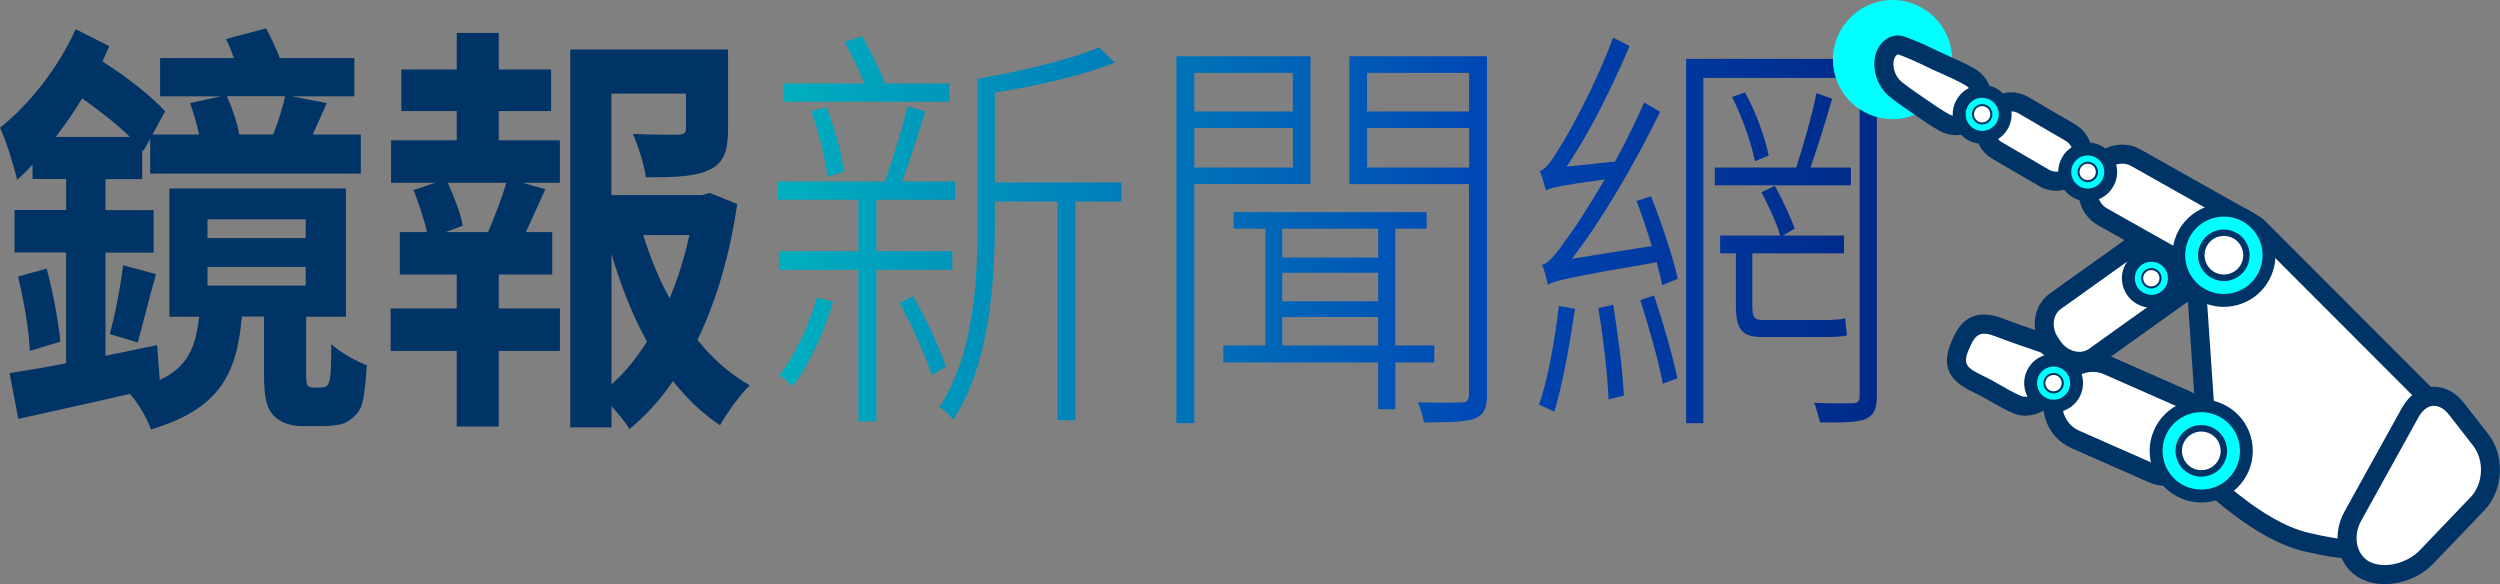 <svg width="214" height="50" viewBox="0 0 214 50" fill="none" xmlns="http://www.w3.org/2000/svg">
<rect x="0" y="0" width="214" height="50" fill="#808080" stroke="none"/>
<g id="&#232;&#179;&#135;&#231;&#148;&#162; 1 1" clip-path="url(#clip0_1186_8277)">
<g id="&#229;&#156;&#150;&#229;&#177;&#164; 1">
<g id="Group">
<path id="Vector" d="M27.444 33.167C27.642 33.167 27.806 33.13 27.933 33.059C28.059 32.989 28.196 32.768 28.261 32.294C28.327 31.82 28.36 30.806 28.36 29.458C29.045 30.111 30.454 30.914 31.402 31.275C31.304 32.656 31.172 34.111 30.942 34.726C30.679 35.416 30.224 35.816 29.632 36.144C29.139 36.398 28.322 36.473 27.768 36.473H25.806C25.021 36.473 24.04 36.219 23.449 35.6C22.862 34.98 22.599 34.219 22.599 32.003V27.096H20.702C20.274 32.003 18.838 34.984 12.917 36.764C12.621 35.853 11.837 34.51 11.119 33.712C7.714 34.51 4.315 35.238 1.568 35.858L0.817 31.933C2.193 31.717 3.86 31.458 5.658 31.097V21.612H1.244V17.978H5.663V15.325H2.784V14.091C2.357 14.565 1.902 15.001 1.474 15.4C1.244 14.419 0.526 11.982 0 10.931C2.489 8.968 5.005 5.803 6.475 2.498L9.353 3.953C9.156 4.39 8.959 4.827 8.766 5.263C10.893 6.606 12.922 8.207 14.133 9.517L13.053 11.518H17.044C16.847 10.644 16.584 9.663 16.26 8.827L18.908 8.245H13.706V4.972H20.021C19.824 4.39 19.594 3.808 19.335 3.338L22.773 2.427C23.167 3.155 23.622 4.099 23.951 4.972H30.332V8.245H24.998L27.975 8.827C27.548 9.808 27.125 10.719 26.764 11.518H30.886V14.861H12.856V11.879L12.269 12.935L12.17 12.828V15.335H9.029V17.988H13.152V21.622H9.029V30.454L13.447 29.543L13.678 32.524C16.1 31.397 16.753 29.688 17.049 27.11H14.499V16.133H29.614V27.11H26.209V32.125C26.209 32.599 26.242 32.89 26.341 32.998C26.439 33.106 26.571 33.181 26.768 33.181H27.454L27.444 33.167ZM3.991 22.993C4.545 24.993 5.005 27.571 5.17 29.242L2.554 30.04C2.489 28.294 2.033 25.678 1.54 23.678L3.996 22.988L3.991 22.993ZM11.123 11.724C9.978 10.597 8.508 9.47 7.034 8.419C6.348 9.583 5.559 10.672 4.775 11.724H11.123ZM9.391 28.59C9.851 26.988 10.339 24.411 10.536 22.702L13.349 23.467C12.762 25.505 12.236 27.791 11.781 29.317L9.391 28.59ZM17.762 20.378H26.172V18.776H17.762V20.378ZM17.762 24.448H26.172V22.847H17.762V24.448ZM19.429 8.236C19.857 9.217 20.312 10.527 20.476 11.508H23.387C23.782 10.489 24.204 9.217 24.402 8.236H19.429Z" fill="#003467"/>
<path id="Vector_2" d="M42.69 12.015H47.925V15.649H44.718L46.681 16.194C46.127 17.466 45.535 18.701 45.014 19.866H47.273V23.5H42.695V26.406H47.93V30.04H42.695V36.511H39.098V30.04H33.44V26.406H39.098V23.5H34.224V19.866H36.549C36.319 18.776 35.83 17.396 35.403 16.269L37.234 15.649H33.473V12.015H39.098V9.508H34.356V5.944H39.098V2.817H42.695V5.944H47.174V9.508H42.695V12.015H42.69ZM41.775 19.866C42.361 18.523 42.953 16.959 43.343 15.649H38.338C38.892 16.884 39.45 18.34 39.615 19.321L38.14 19.866H41.77H41.775ZM63.105 17.466C62.486 21.753 61.34 25.716 59.701 29.097C61.011 30.731 62.514 32.041 64.181 32.984C63.364 33.782 62.218 35.346 61.631 36.403C60.157 35.421 58.819 34.149 57.607 32.623C56.527 34.224 55.283 35.567 53.879 36.731C53.518 36.111 52.931 35.421 52.344 34.769V36.586H48.813V4.235H62.321V11.067C62.321 12.921 61.96 13.973 60.687 14.555C59.443 15.138 57.678 15.175 55.288 15.175C55.123 14.011 54.635 12.522 54.175 11.466C55.776 11.536 57.579 11.536 58.067 11.536C58.556 11.499 58.72 11.391 58.72 10.992V8.01H52.339V16.696H60.124L60.744 16.513L63.101 17.457L63.105 17.466ZM52.344 32.914C53.522 31.858 54.504 30.623 55.386 29.242C54.142 27.026 53.161 24.481 52.344 21.753V32.914ZM55.058 20.119C55.645 22.012 56.401 23.861 57.316 25.533C58.035 23.861 58.593 22.007 59.016 20.119H55.058Z" fill="#003467"/>
<path id="Vector_3" d="M75.013 23.101V36.078H73.478V23.101H66.674V21.5H73.478V17.1H66.543V15.537H75.736C76.421 13.682 77.239 10.959 77.699 9.104L79.201 9.541C78.614 11.466 77.891 13.795 77.206 15.537H81.751V17.1H75.013V21.5H81.521V23.101H75.013ZM71.318 25.829C70.534 28.482 69.224 31.242 67.881 33.064C67.651 32.848 67.064 32.336 66.702 32.153C68.078 30.374 69.219 27.899 69.942 25.467L71.318 25.829ZM81.262 8.71H67.031V7.146H73.999C73.539 6.019 72.853 4.639 72.299 3.583L73.802 3.108C74.52 4.381 75.337 5.982 75.764 7.142H81.258V8.705L81.262 8.71ZM70.829 15.142C70.665 13.654 70.111 11.255 69.421 9.508L70.731 9.179C71.449 10.926 72.074 13.25 72.233 14.706L70.825 15.142H70.829ZM78.154 25.355C79.267 27.28 80.445 29.754 80.967 31.388L79.755 32.116C79.234 30.444 78.055 27.862 77.008 25.937L78.154 25.355ZM95.982 17.25H92.057V35.971H90.522V17.25H85.155V19.03C85.155 24.157 84.728 31.134 81.591 35.933C81.361 35.571 80.774 35.06 80.412 34.844C83.389 30.299 83.685 23.941 83.685 19.035V6.747C87.38 6.094 91.733 5.076 94.057 4.057L95.433 5.367C92.752 6.423 88.761 7.367 85.159 7.912V15.617H95.987V17.25H95.982Z" fill="url(#paint0_linear_1186_8277)"/>
<path id="Vector_4" d="M102.232 15.757V36.219H100.696V4.817H112.177V15.757H102.232ZM102.232 6.235V9.541H110.669V6.235H102.232ZM110.674 14.339V10.959H102.237V14.339H110.674ZM119.44 31.026V35.027H117.966V31.026H104.716V29.571H108.312V19.575H105.598V18.157H122.117V19.575H119.436V29.571H122.774V31.026H119.436H119.44ZM109.758 19.575V22.044H117.971V19.575H109.758ZM109.758 25.791H117.971V23.354H109.758V25.791ZM117.966 29.571V27.134H109.754V29.571H117.966ZM127.291 33.679C127.291 34.952 127.028 35.496 126.244 35.825C125.493 36.116 124.084 36.154 121.891 36.154C121.826 35.679 121.595 34.956 121.365 34.444C123.098 34.482 124.671 34.482 125.126 34.444C125.587 34.444 125.746 34.261 125.746 33.717V15.762H115.506V4.817H127.282V33.679H127.291ZM117.018 6.235V9.541H125.751V6.235H117.018ZM125.756 14.339V10.959H117.022V14.339H125.756Z" fill="url(#paint1_linear_1186_8277)"/>
<path id="Vector_5" d="M134.818 26.444C134.357 29.571 133.738 32.984 133.052 35.238C132.756 35.093 132.137 34.801 131.742 34.656C132.526 32.364 133.085 29.13 133.442 26.186L134.818 26.439V26.444ZM141.325 16.814C142.241 19.067 143.222 22.082 143.617 23.866L142.274 24.411C142.175 23.828 142.011 23.176 141.814 22.448C133.963 23.791 133.047 24.049 132.489 24.373C132.423 23.974 132.193 23.101 132 22.664C132.587 22.556 133.343 21.575 134.259 20.227C134.813 19.5 136.024 17.645 137.367 15.358C133.376 15.903 132.691 16.086 132.329 16.302C132.23 15.903 132 15.105 131.808 14.63C132.329 14.523 132.855 13.687 133.54 12.593C134.259 11.466 136.616 7.212 138.086 3.216L139.494 3.944C137.926 7.616 136.029 11.433 134.095 14.264L138.25 13.828C139.133 12.226 139.982 10.485 140.738 8.775L142.114 9.574C139.856 14.119 137.24 18.659 134.559 22.148L141.396 21.058C141.001 19.748 140.546 18.405 140.086 17.203L141.33 16.804L141.325 16.814ZM138.09 26.082C138.485 28.552 138.907 31.754 139.006 33.862L137.696 34.191C137.597 32.045 137.236 28.81 136.813 26.378L138.09 26.087V26.082ZM141.588 25.284C142.34 27.538 143.189 30.482 143.584 32.374L142.34 32.848C141.978 30.886 141.128 27.942 140.41 25.688L141.588 25.289V25.284ZM160.661 33.825C160.661 35.022 160.398 35.534 159.712 35.862C159.027 36.154 157.717 36.191 155.787 36.154C155.688 35.717 155.491 34.989 155.294 34.482C156.829 34.553 158.205 34.52 158.632 34.52C159.06 34.482 159.186 34.337 159.186 33.867V6.672H145.805V36.224H144.33V5.038H160.656V33.825H160.661ZM146.791 14.339H153.759C154.346 12.522 155.134 9.794 155.491 7.977L156.834 8.451C156.28 10.344 155.59 12.63 154.97 14.339H158.435V15.865H146.791V14.339ZM155.918 27.392C156.505 27.392 157.421 27.392 157.947 27.247C157.98 27.721 158.045 28.336 158.111 28.702C157.684 28.848 156.834 28.848 155.984 28.848H150.815C149.049 28.848 148.589 28.12 148.589 26.087V21.688H147.246V20.162H152.383C152.087 19.105 151.369 17.579 150.782 16.452L151.927 15.908C152.547 17.035 153.303 18.636 153.627 19.579L152.613 20.162H157.848V21.688H149.998V26.12C149.998 27.101 150.129 27.392 150.848 27.392H155.918ZM149.373 7.907C150.289 9.541 151.106 11.832 151.402 13.32L150.223 13.795C149.927 12.306 149.143 10.015 148.26 8.306L149.373 7.907Z" fill="url(#paint2_linear_1186_8277)"/>
</g>
<g id="Group_2">
<g id="Group_3">
<path id="Vector_6" d="M188.321 20.321L188.537 20.631C189.387 21.857 189.18 23.486 188.082 24.246L179.268 30.543C178.17 31.303 176.578 30.918 175.728 29.693L175.512 29.383C174.662 28.158 174.869 26.528 175.968 25.768L184.781 19.471C185.88 18.711 187.471 19.096 188.321 20.321Z" fill="white"/>
<path id="Vector_7" d="M177.996 31.75C177.738 31.75 177.475 31.717 177.212 31.656C176.348 31.449 175.578 30.914 175.057 30.158L174.841 29.843C173.733 28.242 174.033 26.115 175.503 25.096L184.307 18.805C185.039 18.297 185.936 18.138 186.837 18.354C187.701 18.56 188.471 19.096 188.993 19.856L189.209 20.166C190.317 21.767 190.016 23.894 188.546 24.913L179.743 31.205C179.222 31.566 178.621 31.75 177.996 31.75ZM186.053 19.894C185.757 19.894 185.476 19.978 185.241 20.138L176.437 26.43C175.695 26.942 175.583 28.054 176.179 28.913L176.395 29.228C176.691 29.655 177.118 29.956 177.592 30.069C178.034 30.177 178.466 30.106 178.804 29.871L187.607 23.58C188.349 23.068 188.462 21.955 187.866 21.096L187.65 20.781C187.354 20.354 186.931 20.053 186.452 19.941C186.316 19.908 186.185 19.894 186.053 19.894Z" fill="#003467"/>
</g>
<g id="Group_4">
<path id="Vector_8" d="M161.999 9.644C164.509 9.644 166.544 7.609 166.544 5.099C166.544 2.589 164.509 0.554 161.999 0.554C159.489 0.554 157.454 2.589 157.454 5.099C157.454 7.609 159.489 9.644 161.999 9.644Z" fill="#00FFFF"/>
<path id="Vector_9" d="M161.999 10.198C159.186 10.198 156.9 7.912 156.9 5.099C156.9 2.287 159.186 0 161.999 0C164.812 0 167.098 2.287 167.098 5.099C167.098 7.912 164.812 10.198 161.999 10.198ZM161.999 1.103C159.797 1.103 158.003 2.897 158.003 5.099C158.003 7.301 159.797 9.095 161.999 9.095C164.201 9.095 165.995 7.301 165.995 5.099C165.995 2.897 164.201 1.103 161.999 1.103Z" fill="#00FFFF"/>
</g>
<g id="Group_5">
<path id="Vector_10" d="M169.404 9.461L169.258 9.715C168.676 10.71 167.389 11.048 166.394 10.466C165.661 10.039 164.957 9.569 164.267 9.076C163.577 8.583 162.9 8.151 162.271 7.635C161.59 7.08 161.224 6.207 161.262 5.324C161.304 4.442 161.952 3.583 162.854 3.916C163.563 4.179 164.403 4.545 165.07 4.874C166.248 5.456 167.521 5.925 168.652 6.587C169.648 7.17 169.986 8.456 169.404 9.452V9.461Z" fill="white"/>
<path id="Vector_11" d="M167.441 11.569C166.943 11.569 166.441 11.442 165.981 11.175C165.314 10.785 164.619 10.334 163.793 9.747C163.614 9.621 163.436 9.499 163.257 9.376C162.755 9.029 162.238 8.672 161.75 8.273C160.877 7.559 160.388 6.447 160.445 5.296C160.482 4.484 160.877 3.733 161.473 3.338C161.971 3.01 162.558 2.949 163.135 3.165C163.854 3.432 164.708 3.803 165.427 4.155C165.859 4.371 166.309 4.569 166.755 4.77C167.521 5.113 168.314 5.465 169.056 5.897C169.723 6.287 170.202 6.916 170.404 7.672C170.601 8.423 170.498 9.207 170.103 9.879L169.958 10.132C169.418 11.057 168.441 11.574 167.441 11.574V11.569ZM162.464 4.667C162.422 4.667 162.393 4.681 162.375 4.695C162.243 4.784 162.093 5.047 162.079 5.371C162.051 6.01 162.314 6.62 162.788 7.01C163.224 7.367 163.713 7.705 164.187 8.034C164.37 8.16 164.553 8.287 164.736 8.414C165.521 8.968 166.178 9.4 166.807 9.761C167.413 10.118 168.202 9.912 168.558 9.301L168.704 9.048C169.061 8.437 168.854 7.653 168.244 7.301C167.577 6.911 166.859 6.592 166.098 6.254C165.628 6.048 165.164 5.836 164.708 5.611C164.046 5.287 163.229 4.93 162.572 4.686C162.53 4.667 162.492 4.662 162.469 4.662L162.464 4.667Z" fill="#003467"/>
</g>
<g id="Group_6">
<path id="Vector_12" d="M204.9 46.141C202.722 47.511 200.106 47.014 197.477 46.408C194.735 45.779 191.993 43.755 189.894 41.962C188.373 40.661 188.974 38.576 188.852 36.792C188.725 34.961 188.603 33.13 188.476 31.299C188.316 28.965 188.157 26.632 187.997 24.298L190.678 19.875C191.307 18.837 192.523 18.692 193.383 19.551L210.61 36.797C211.526 37.731 206.891 44.22 206.262 44.953C205.83 45.45 205.375 45.84 204.896 46.141H204.9Z" fill="white"/>
<path id="Vector_13" d="M201.59 47.831C200.21 47.831 198.768 47.544 197.299 47.206C194.979 46.676 192.383 45.164 189.368 42.586C187.936 41.361 187.992 39.666 188.039 38.168C188.054 37.703 188.068 37.262 188.039 36.849L187.171 24.101L189.983 19.457C190.415 18.748 191.096 18.288 191.847 18.194C192.603 18.1 193.373 18.387 193.96 18.978C208.83 33.862 210.887 35.924 211.192 36.233C211.812 36.863 211.798 37.98 209.713 41.384C208.582 43.234 207.248 45.065 206.882 45.492C206.412 46.037 205.891 46.488 205.332 46.84C204.163 47.572 202.905 47.836 201.585 47.836L201.59 47.831ZM188.833 24.505L189.669 36.74C189.702 37.233 189.687 37.736 189.669 38.224C189.626 39.516 189.589 40.628 190.425 41.347C193.237 43.751 195.604 45.145 197.66 45.619C200.285 46.22 202.604 46.624 204.464 45.455C204.886 45.192 205.281 44.845 205.647 44.422C206.563 43.361 209.826 38.468 209.915 37.257C208.422 35.764 192.805 20.129 192.805 20.129C192.57 19.894 192.303 19.781 192.04 19.814C191.782 19.847 191.547 20.021 191.373 20.302L188.828 24.505H188.833Z" fill="#003467"/>
</g>
<g id="Group_7">
<path id="Vector_14" d="M170.326 9.75L170.177 10.005C169.594 11.004 169.931 12.286 170.93 12.869L174.962 15.221C175.961 15.804 177.243 15.466 177.826 14.468L177.975 14.212C178.558 13.213 178.22 11.931 177.221 11.348L173.19 8.996C172.191 8.413 170.909 8.751 170.326 9.75Z" fill="white"/>
<path id="Vector_15" d="M176.024 16.33C175.526 16.33 175.024 16.203 174.564 15.936L170.53 13.583C169.864 13.194 169.385 12.565 169.183 11.809C168.986 11.057 169.089 10.273 169.483 9.602L169.629 9.348C170.437 7.963 172.225 7.494 173.611 8.301L177.644 10.654C179.029 11.461 179.499 13.245 178.691 14.635L178.545 14.889C178.005 15.814 177.029 16.33 176.024 16.33ZM172.146 9.536C171.704 9.536 171.277 9.761 171.038 10.17L170.892 10.424C170.718 10.719 170.676 11.062 170.761 11.391C170.85 11.724 171.056 12.001 171.352 12.17L175.385 14.523C175.991 14.879 176.78 14.673 177.137 14.062L177.282 13.809C177.639 13.198 177.433 12.414 176.822 12.057L172.789 9.705C172.587 9.588 172.366 9.531 172.146 9.531V9.536Z" fill="#003467"/>
</g>
<g id="Group_8">
<path id="Vector_16" d="M175.888 32.721L175.738 33.064C175.146 34.412 173.747 35.107 172.634 34.618C171.817 34.257 171.014 33.778 170.239 33.337C168.732 32.482 166.69 32.087 167.802 29.566L167.953 29.223C168.704 27.524 169.878 27.547 171.127 28.026C172.385 28.51 173.662 28.942 174.939 29.383C176.052 29.876 176.479 31.378 175.888 32.721Z" fill="white"/>
<path id="Vector_17" d="M173.381 35.586C173.014 35.586 172.648 35.515 172.301 35.36C171.592 35.045 170.906 34.656 170.244 34.276L169.836 34.041C169.601 33.909 169.357 33.792 169.112 33.67C167.798 33.027 165.807 32.059 167.056 29.228C167.136 29.05 167.178 28.946 167.206 28.885C168.018 27.04 169.436 26.491 171.418 27.256C172.517 27.679 173.662 28.073 174.766 28.449L175.268 28.622C176.024 28.956 176.597 29.637 176.836 30.496C177.066 31.313 176.996 32.214 176.63 33.036L176.479 33.379C175.878 34.74 174.625 35.576 173.381 35.576V35.586ZM168.666 29.618L168.544 29.895C167.957 31.224 168.385 31.51 169.826 32.21C170.098 32.341 170.376 32.477 170.634 32.627L171.052 32.867C171.676 33.224 172.324 33.595 172.958 33.876C173.653 34.182 174.583 33.66 174.986 32.74L175.137 32.397C175.343 31.928 175.39 31.402 175.263 30.961C175.155 30.576 174.93 30.289 174.629 30.148L174.23 30.012C173.113 29.627 171.953 29.233 170.826 28.796C169.667 28.35 169.145 28.533 168.695 29.561L168.666 29.627V29.618Z" fill="#003467"/>
</g>
<g id="Group_9">
<path id="Vector_18" d="M176.158 32.938L175.979 33.346C175.259 34.978 176 36.885 177.632 37.605L184.21 40.503C185.843 41.222 187.75 40.482 188.469 38.85L188.649 38.441C189.368 36.809 188.628 34.902 186.995 34.183L180.417 31.284C178.785 30.565 176.878 31.305 176.158 32.938Z" fill="white"/>
<path id="Vector_19" d="M185.523 41.605C184.978 41.605 184.429 41.497 183.898 41.262L177.315 38.36C176.329 37.928 175.573 37.13 175.179 36.121C174.789 35.111 174.808 34.013 175.245 33.027L175.428 32.613C175.86 31.627 176.658 30.871 177.667 30.477C178.677 30.087 179.776 30.111 180.762 30.543L187.344 33.444C188.331 33.876 189.086 34.675 189.481 35.684C189.871 36.694 189.847 37.792 189.415 38.778L189.232 39.191C188.565 40.703 187.082 41.605 185.527 41.605H185.523ZM179.137 31.834C178.841 31.834 178.545 31.89 178.259 31.998C177.658 32.233 177.184 32.684 176.926 33.271L176.742 33.684C176.484 34.271 176.47 34.923 176.705 35.529C176.94 36.13 177.39 36.604 177.977 36.867L184.56 39.769C185.776 40.304 187.204 39.75 187.739 38.534L187.922 38.121C188.18 37.534 188.194 36.881 187.96 36.276C187.725 35.675 187.274 35.2 186.687 34.938L180.104 32.036C179.794 31.9 179.47 31.834 179.142 31.834H179.137Z" fill="#003467"/>
</g>
<g id="Group_10">
<path id="Vector_20" d="M193.481 22.664L193.289 22.993C192.538 24.284 190.941 24.763 189.739 24.063L179.926 18.537C178.729 17.837 178.362 16.208 179.114 14.922L179.306 14.593C180.057 13.302 181.654 12.823 182.856 13.522L192.669 19.049C193.866 19.748 194.233 21.378 193.481 22.664Z" fill="white"/>
<path id="Vector_21" d="M190.941 25.2C190.387 25.2 189.833 25.059 189.331 24.768L179.531 19.246C177.93 18.312 177.433 16.189 178.414 14.508L178.606 14.18C179.588 12.499 181.677 11.888 183.269 12.813L193.073 18.335C194.674 19.269 195.172 21.392 194.19 23.073L193.998 23.401C193.326 24.552 192.138 25.2 190.946 25.2H190.941ZM181.649 14.011C181.015 14.011 180.377 14.372 180.01 14.997L179.818 15.325C179.292 16.227 179.527 17.349 180.339 17.828L190.143 23.35C190.969 23.833 192.059 23.481 192.589 22.58L192.782 22.251C193.308 21.349 193.078 20.227 192.261 19.748L182.461 14.227C182.208 14.081 181.931 14.011 181.654 14.011H181.649Z" fill="#003467"/>
</g>
<g id="Group_11">
<path id="Vector_22" d="M169.676 11.752C170.762 11.752 171.643 10.871 171.643 9.785C171.643 8.698 170.762 7.818 169.676 7.818C168.589 7.818 167.709 8.698 167.709 9.785C167.709 10.871 168.589 11.752 169.676 11.752Z" fill="#00FFFF"/>
<path id="Vector_23" d="M169.671 12.306C169.263 12.306 168.85 12.208 168.469 11.996C167.878 11.672 167.45 11.142 167.258 10.494C167.065 9.846 167.14 9.165 167.464 8.578C167.788 7.987 168.319 7.559 168.967 7.367C169.615 7.179 170.296 7.25 170.883 7.573C172.103 8.24 172.554 9.776 171.887 10.992C171.432 11.827 170.563 12.302 169.671 12.302V12.306ZM169.681 8.367C169.549 8.367 169.413 8.386 169.281 8.423C168.92 8.531 168.619 8.771 168.436 9.104C168.253 9.438 168.216 9.818 168.319 10.184C168.422 10.55 168.666 10.846 169 11.029C169.685 11.405 170.545 11.151 170.92 10.466C171.296 9.78 171.042 8.921 170.357 8.545C170.145 8.428 169.915 8.372 169.681 8.372V8.367Z" fill="#003467"/>
</g>
<g id="Group_12">
<path id="Vector_24" d="M169.676 10.574C170.112 10.574 170.465 10.221 170.465 9.785C170.465 9.349 170.112 8.996 169.676 8.996C169.24 8.996 168.887 9.349 168.887 9.785C168.887 10.221 169.24 10.574 169.676 10.574Z" fill="white"/>
<path id="Vector_25" d="M169.676 10.663C169.535 10.663 169.389 10.63 169.258 10.555C169.051 10.442 168.906 10.259 168.835 10.034C168.765 9.808 168.793 9.574 168.906 9.367C169.019 9.16 169.202 9.015 169.427 8.944C169.652 8.879 169.887 8.902 170.094 9.015C170.516 9.245 170.676 9.78 170.441 10.203C170.282 10.494 169.981 10.658 169.671 10.658L169.676 10.663ZM169.676 9.085C169.61 9.085 169.544 9.095 169.479 9.114C169.3 9.165 169.15 9.287 169.061 9.447C168.972 9.611 168.953 9.799 169.004 9.977C169.056 10.156 169.178 10.306 169.338 10.395C169.676 10.579 170.103 10.456 170.286 10.118C170.469 9.78 170.347 9.353 170.009 9.17C169.906 9.114 169.789 9.085 169.676 9.085Z" fill="#003467"/>
</g>
<g id="Group_13">
<path id="Vector_26" d="M178.71 16.687C179.796 16.687 180.677 15.806 180.677 14.72C180.677 13.633 179.796 12.752 178.71 12.752C177.623 12.752 176.742 13.633 176.742 14.72C176.742 15.806 177.623 16.687 178.71 16.687Z" fill="#00FFFF"/>
<path id="Vector_27" d="M178.705 17.241C178.287 17.241 177.874 17.138 177.498 16.931C176.278 16.264 175.827 14.729 176.494 13.513C177.16 12.292 178.696 11.846 179.912 12.508C180.503 12.832 180.931 13.363 181.123 14.011C181.316 14.659 181.241 15.339 180.917 15.926C180.593 16.518 180.062 16.945 179.414 17.138C179.179 17.208 178.94 17.241 178.7 17.241H178.705ZM178.714 13.306C178.212 13.306 177.728 13.574 177.47 14.044C177.095 14.729 177.348 15.588 178.034 15.964C178.367 16.147 178.747 16.185 179.109 16.081C179.47 15.973 179.771 15.734 179.954 15.4C180.137 15.067 180.175 14.687 180.071 14.325C179.968 13.964 179.724 13.663 179.391 13.48C179.175 13.363 178.945 13.306 178.714 13.306Z" fill="#003467"/>
</g>
<g id="Group_14">
<path id="Vector_28" d="M178.71 15.508C179.145 15.508 179.499 15.155 179.499 14.72C179.499 14.284 179.145 13.931 178.71 13.931C178.274 13.931 177.921 14.284 177.921 14.72C177.921 15.155 178.274 15.508 178.71 15.508Z" fill="white"/>
<path id="Vector_29" d="M178.71 15.598C178.564 15.598 178.423 15.56 178.292 15.49C177.869 15.26 177.71 14.724 177.944 14.302C178.057 14.095 178.24 13.945 178.466 13.879C178.691 13.813 178.926 13.837 179.132 13.95C179.339 14.062 179.484 14.245 179.555 14.471C179.625 14.696 179.597 14.931 179.484 15.138C179.372 15.344 179.189 15.49 178.963 15.56C178.883 15.584 178.799 15.598 178.714 15.598H178.71ZM178.71 14.02C178.644 14.02 178.578 14.03 178.513 14.048C178.334 14.1 178.184 14.222 178.095 14.382C177.912 14.72 178.034 15.147 178.372 15.33C178.536 15.419 178.724 15.438 178.902 15.386C179.081 15.335 179.231 15.213 179.32 15.053C179.409 14.889 179.428 14.701 179.376 14.523C179.325 14.344 179.203 14.194 179.043 14.105C178.94 14.048 178.822 14.02 178.71 14.02Z" fill="#003467"/>
</g>
<g id="Group_15">
<g id="Group_16">
<path id="Vector_30" d="M184.156 25.787C185.243 25.787 186.124 24.906 186.124 23.819C186.124 22.733 185.243 21.852 184.156 21.852C183.07 21.852 182.189 22.733 182.189 23.819C182.189 24.906 183.07 25.787 184.156 25.787Z" fill="#00FFFF"/>
<path id="Vector_31" d="M184.152 26.34C183.743 26.34 183.33 26.242 182.95 26.031C182.358 25.707 181.931 25.176 181.738 24.528C181.546 23.88 181.621 23.199 181.945 22.613C182.269 22.021 182.799 21.594 183.447 21.401C184.095 21.213 184.776 21.284 185.363 21.608C186.584 22.274 187.035 23.81 186.368 25.026C185.912 25.862 185.044 26.336 184.152 26.336V26.34ZM184.161 22.406C184.025 22.406 183.893 22.425 183.762 22.462C183.4 22.57 183.1 22.81 182.917 23.143C182.734 23.476 182.696 23.857 182.799 24.218C182.903 24.58 183.147 24.88 183.48 25.063C184.166 25.439 185.025 25.186 185.401 24.5C185.776 23.814 185.523 22.955 184.837 22.58C184.626 22.462 184.396 22.406 184.161 22.406Z" fill="#003467"/>
</g>
<g id="Group_17">
<path id="Vector_32" d="M184.156 24.608C184.592 24.608 184.945 24.255 184.945 23.819C184.945 23.384 184.592 23.03 184.156 23.03C183.721 23.03 183.368 23.384 183.368 23.819C183.368 24.255 183.721 24.608 184.156 24.608Z" fill="white"/>
<path id="Vector_33" d="M184.156 24.697C184.011 24.697 183.87 24.66 183.738 24.589C183.532 24.477 183.386 24.293 183.316 24.068C183.245 23.843 183.274 23.608 183.386 23.401C183.499 23.195 183.682 23.049 183.907 22.979C184.133 22.913 184.368 22.936 184.574 23.049C184.997 23.279 185.156 23.814 184.922 24.237C184.809 24.444 184.626 24.594 184.401 24.66C184.321 24.683 184.236 24.697 184.152 24.697H184.156ZM184.156 23.119C184.091 23.119 184.025 23.129 183.959 23.148C183.781 23.199 183.63 23.321 183.541 23.481C183.452 23.645 183.433 23.833 183.485 24.012C183.537 24.19 183.659 24.34 183.818 24.43C183.983 24.519 184.17 24.538 184.349 24.486C184.527 24.434 184.678 24.312 184.767 24.152C184.95 23.814 184.828 23.387 184.49 23.204C184.386 23.148 184.269 23.119 184.156 23.119Z" fill="#003467"/>
</g>
</g>
<g id="Group_18">
<g id="Group_19">
<path id="Vector_34" d="M175.789 34.764C176.876 34.764 177.757 33.883 177.757 32.797C177.757 31.71 176.876 30.829 175.789 30.829C174.703 30.829 173.822 31.71 173.822 32.797C173.822 33.883 174.703 34.764 175.789 34.764Z" fill="#00FFFF"/>
<path id="Vector_35" d="M175.785 35.318C175.329 35.318 174.869 35.196 174.456 34.938C173.277 34.2 172.916 32.642 173.653 31.463C174.39 30.285 175.949 29.923 177.127 30.66C177.7 31.017 178.095 31.576 178.245 32.228C178.395 32.881 178.282 33.562 177.926 34.13C177.447 34.895 176.625 35.313 175.785 35.313V35.318ZM175.789 31.378C175.681 31.378 175.573 31.393 175.47 31.416C175.099 31.501 174.789 31.726 174.587 32.045C174.174 32.707 174.376 33.581 175.038 33.998C175.7 34.412 176.573 34.21 176.991 33.548C177.193 33.228 177.254 32.848 177.17 32.477C177.085 32.111 176.86 31.796 176.54 31.595C176.31 31.454 176.057 31.378 175.794 31.378H175.789Z" fill="#003467"/>
</g>
<g id="Group_20">
<path id="Vector_36" d="M175.789 33.585C176.225 33.585 176.578 33.232 176.578 32.797C176.578 32.361 176.225 32.008 175.789 32.008C175.354 32.008 175 32.361 175 32.797C175 33.232 175.354 33.585 175.789 33.585Z" fill="white"/>
<path id="Vector_37" d="M175.785 33.675C175.625 33.675 175.465 33.632 175.324 33.543C175.127 33.421 174.986 33.224 174.935 32.998C174.883 32.768 174.921 32.534 175.047 32.336C175.169 32.139 175.367 31.998 175.592 31.947C175.822 31.895 176.057 31.933 176.254 32.059C176.663 32.313 176.789 32.858 176.531 33.266C176.367 33.534 176.08 33.679 175.789 33.679L175.785 33.675ZM175.789 32.097C175.738 32.097 175.681 32.102 175.63 32.116C175.446 32.158 175.292 32.266 175.193 32.426C175.094 32.585 175.061 32.773 175.104 32.952C175.146 33.135 175.254 33.289 175.414 33.388C175.742 33.595 176.174 33.491 176.376 33.167C176.578 32.839 176.479 32.407 176.155 32.205C176.043 32.135 175.916 32.097 175.785 32.097H175.789Z" fill="#003467"/>
</g>
</g>
<g id="Group_21">
<g id="Group_22">
<path id="Vector_38" d="M188.434 42.459C190.568 42.459 192.298 40.729 192.298 38.595C192.298 36.461 190.568 34.731 188.434 34.731C186.3 34.731 184.57 36.461 184.57 38.595C184.57 40.729 186.3 42.459 188.434 42.459Z" fill="#00FFFF"/>
<path id="Vector_39" d="M188.424 43.013C187.697 43.013 186.974 42.83 186.312 42.469C185.274 41.905 184.523 40.971 184.189 39.839C183.856 38.708 183.987 37.515 184.551 36.478C185.72 34.341 188.406 33.552 190.542 34.722C191.58 35.285 192.331 36.219 192.66 37.351C192.988 38.483 192.862 39.675 192.298 40.713C191.73 41.746 190.796 42.502 189.664 42.835C189.251 42.957 188.833 43.013 188.415 43.013H188.424ZM188.434 35.28C188.119 35.28 187.805 35.327 187.495 35.416C186.645 35.665 185.945 36.229 185.523 37.008C185.1 37.783 185.002 38.68 185.25 39.529C185.499 40.379 186.063 41.079 186.842 41.502C187.622 41.924 188.514 42.023 189.363 41.774C190.213 41.525 190.913 40.962 191.336 40.182C191.758 39.407 191.857 38.511 191.608 37.661C191.359 36.811 190.796 36.111 190.016 35.689C189.523 35.421 188.978 35.28 188.434 35.28Z" fill="#003467"/>
</g>
<g id="Group_23">
<path id="Vector_40" d="M188.434 40.525C189.5 40.525 190.364 39.661 190.364 38.595C190.364 37.529 189.5 36.665 188.434 36.665C187.368 36.665 186.504 37.529 186.504 38.595C186.504 39.661 187.368 40.525 188.434 40.525Z" fill="white"/>
<path id="Vector_41" d="M188.429 40.802C188.063 40.802 187.701 40.713 187.373 40.53C186.307 39.947 185.908 38.605 186.495 37.534C187.077 36.468 188.42 36.069 189.49 36.656C190.007 36.938 190.382 37.407 190.551 37.971C190.72 38.534 190.655 39.135 190.368 39.652C190.087 40.168 189.617 40.544 189.054 40.713C188.847 40.774 188.636 40.802 188.429 40.802ZM188.434 36.938C187.847 36.938 187.279 37.248 186.978 37.797C186.542 38.6 186.837 39.605 187.64 40.046C188.03 40.257 188.476 40.304 188.899 40.182C189.321 40.055 189.673 39.774 189.885 39.389C190.096 38.999 190.143 38.553 190.021 38.13C189.899 37.708 189.612 37.356 189.227 37.144C188.974 37.008 188.706 36.942 188.439 36.942L188.434 36.938Z" fill="#003467"/>
</g>
</g>
<g id="Group_24">
<g id="Group_25">
<path id="Vector_42" d="M190.364 25.716C192.498 25.716 194.228 23.986 194.228 21.852C194.228 19.718 192.498 17.988 190.364 17.988C188.229 17.988 186.499 19.718 186.499 21.852C186.499 23.986 188.229 25.716 190.364 25.716Z" fill="#00FFFF"/>
<path id="Vector_43" d="M190.354 26.265C189.641 26.265 188.917 26.092 188.246 25.725C186.11 24.556 185.321 21.871 186.49 19.734C187.659 17.598 190.345 16.809 192.481 17.978C194.618 19.147 195.406 21.833 194.237 23.969C193.434 25.434 191.918 26.265 190.354 26.265ZM190.368 18.542C189.194 18.542 188.058 19.166 187.457 20.265C186.584 21.866 187.171 23.885 188.777 24.758C190.378 25.631 192.397 25.04 193.27 23.439C194.148 21.838 193.556 19.819 191.951 18.945C191.448 18.673 190.904 18.542 190.368 18.542Z" fill="#003467"/>
</g>
<g id="Group_26">
<path id="Vector_44" d="M190.364 23.782C191.429 23.782 192.293 22.918 192.293 21.852C192.293 20.786 191.429 19.922 190.364 19.922C189.298 19.922 188.434 20.786 188.434 21.852C188.434 22.918 189.298 23.782 190.364 23.782Z" fill="white"/>
<path id="Vector_45" d="M190.359 24.059C190.002 24.059 189.641 23.969 189.302 23.791C188.786 23.509 188.41 23.04 188.241 22.476C188.072 21.913 188.138 21.312 188.424 20.795C188.706 20.279 189.176 19.903 189.739 19.734C190.307 19.57 190.904 19.631 191.42 19.917C192.486 20.5 192.88 21.842 192.298 22.913C191.899 23.645 191.138 24.063 190.359 24.063V24.059ZM190.368 20.194C190.213 20.194 190.054 20.218 189.899 20.26C189.476 20.387 189.124 20.669 188.913 21.054C188.701 21.439 188.654 21.889 188.777 22.312C188.899 22.735 189.185 23.087 189.57 23.298C190.368 23.735 191.378 23.439 191.819 22.641C192.256 21.838 191.96 20.833 191.162 20.396C190.913 20.26 190.645 20.194 190.368 20.194Z" fill="#003467"/>
</g>
</g>
<g id="Group_27">
<path id="Vector_46" d="M212.07 43.117C213.446 41.68 213.568 39.224 212.347 37.656L210.286 35.008C209.065 33.44 207.281 33.581 206.314 35.318L201.407 44.173C200.445 45.91 200.909 47.99 202.445 48.798C203.98 49.606 206.356 49.089 207.732 47.652L212.07 43.117Z" fill="white"/>
<path id="Vector_47" d="M204.135 50C203.398 50 202.684 49.845 202.064 49.521C201.2 49.066 200.557 48.272 200.266 47.291C199.928 46.159 200.083 44.877 200.693 43.779L205.6 34.923C206.196 33.853 207.121 33.191 208.14 33.111C209.159 33.036 210.178 33.543 210.929 34.51L212.991 37.158C214.451 39.036 214.301 41.962 212.657 43.685L208.319 48.221C207.22 49.366 205.628 50 204.13 50H204.135ZM208.351 34.736C208.323 34.736 208.295 34.736 208.267 34.736C207.797 34.773 207.356 35.121 207.027 35.712L202.121 44.568C201.722 45.286 201.614 46.108 201.83 46.826C201.994 47.385 202.351 47.826 202.825 48.08C204.041 48.718 206.018 48.267 207.145 47.094L211.483 42.558C212.573 41.422 212.676 39.407 211.709 38.163L209.647 35.515C209.258 35.013 208.802 34.74 208.356 34.74L208.351 34.736Z" fill="#003467"/>
</g>
</g>
</g>
</g>
<defs>
<linearGradient id="paint0_linear_1186_8277" x1="45.512" y1="19.593" x2="209.361" y2="19.593" gradientUnits="userSpaceOnUse">
<stop stop-color="#00D4C2"/>
<stop offset="0.5" stop-color="#0046B4"/>
</linearGradient>
<linearGradient id="paint1_linear_1186_8277" x1="45.512" y1="20.518" x2="209.361" y2="20.518" gradientUnits="userSpaceOnUse">
<stop stop-color="#00D4C2"/>
<stop offset="0.5" stop-color="#0046B4"/>
<stop offset="1" stop-color="#000046"/>
</linearGradient>
<linearGradient id="paint2_linear_1186_8277" x1="45.512" y1="19.72" x2="209.361" y2="19.72" gradientUnits="userSpaceOnUse">
<stop stop-color="#00D4C2"/>
<stop offset="0.5" stop-color="#0046B4"/>
<stop offset="1" stop-color="#000046"/>
</linearGradient>
<clipPath id="clip0_1186_8277">
<rect width="214" height="50" fill="white"/>
</clipPath>
</defs>
</svg>
